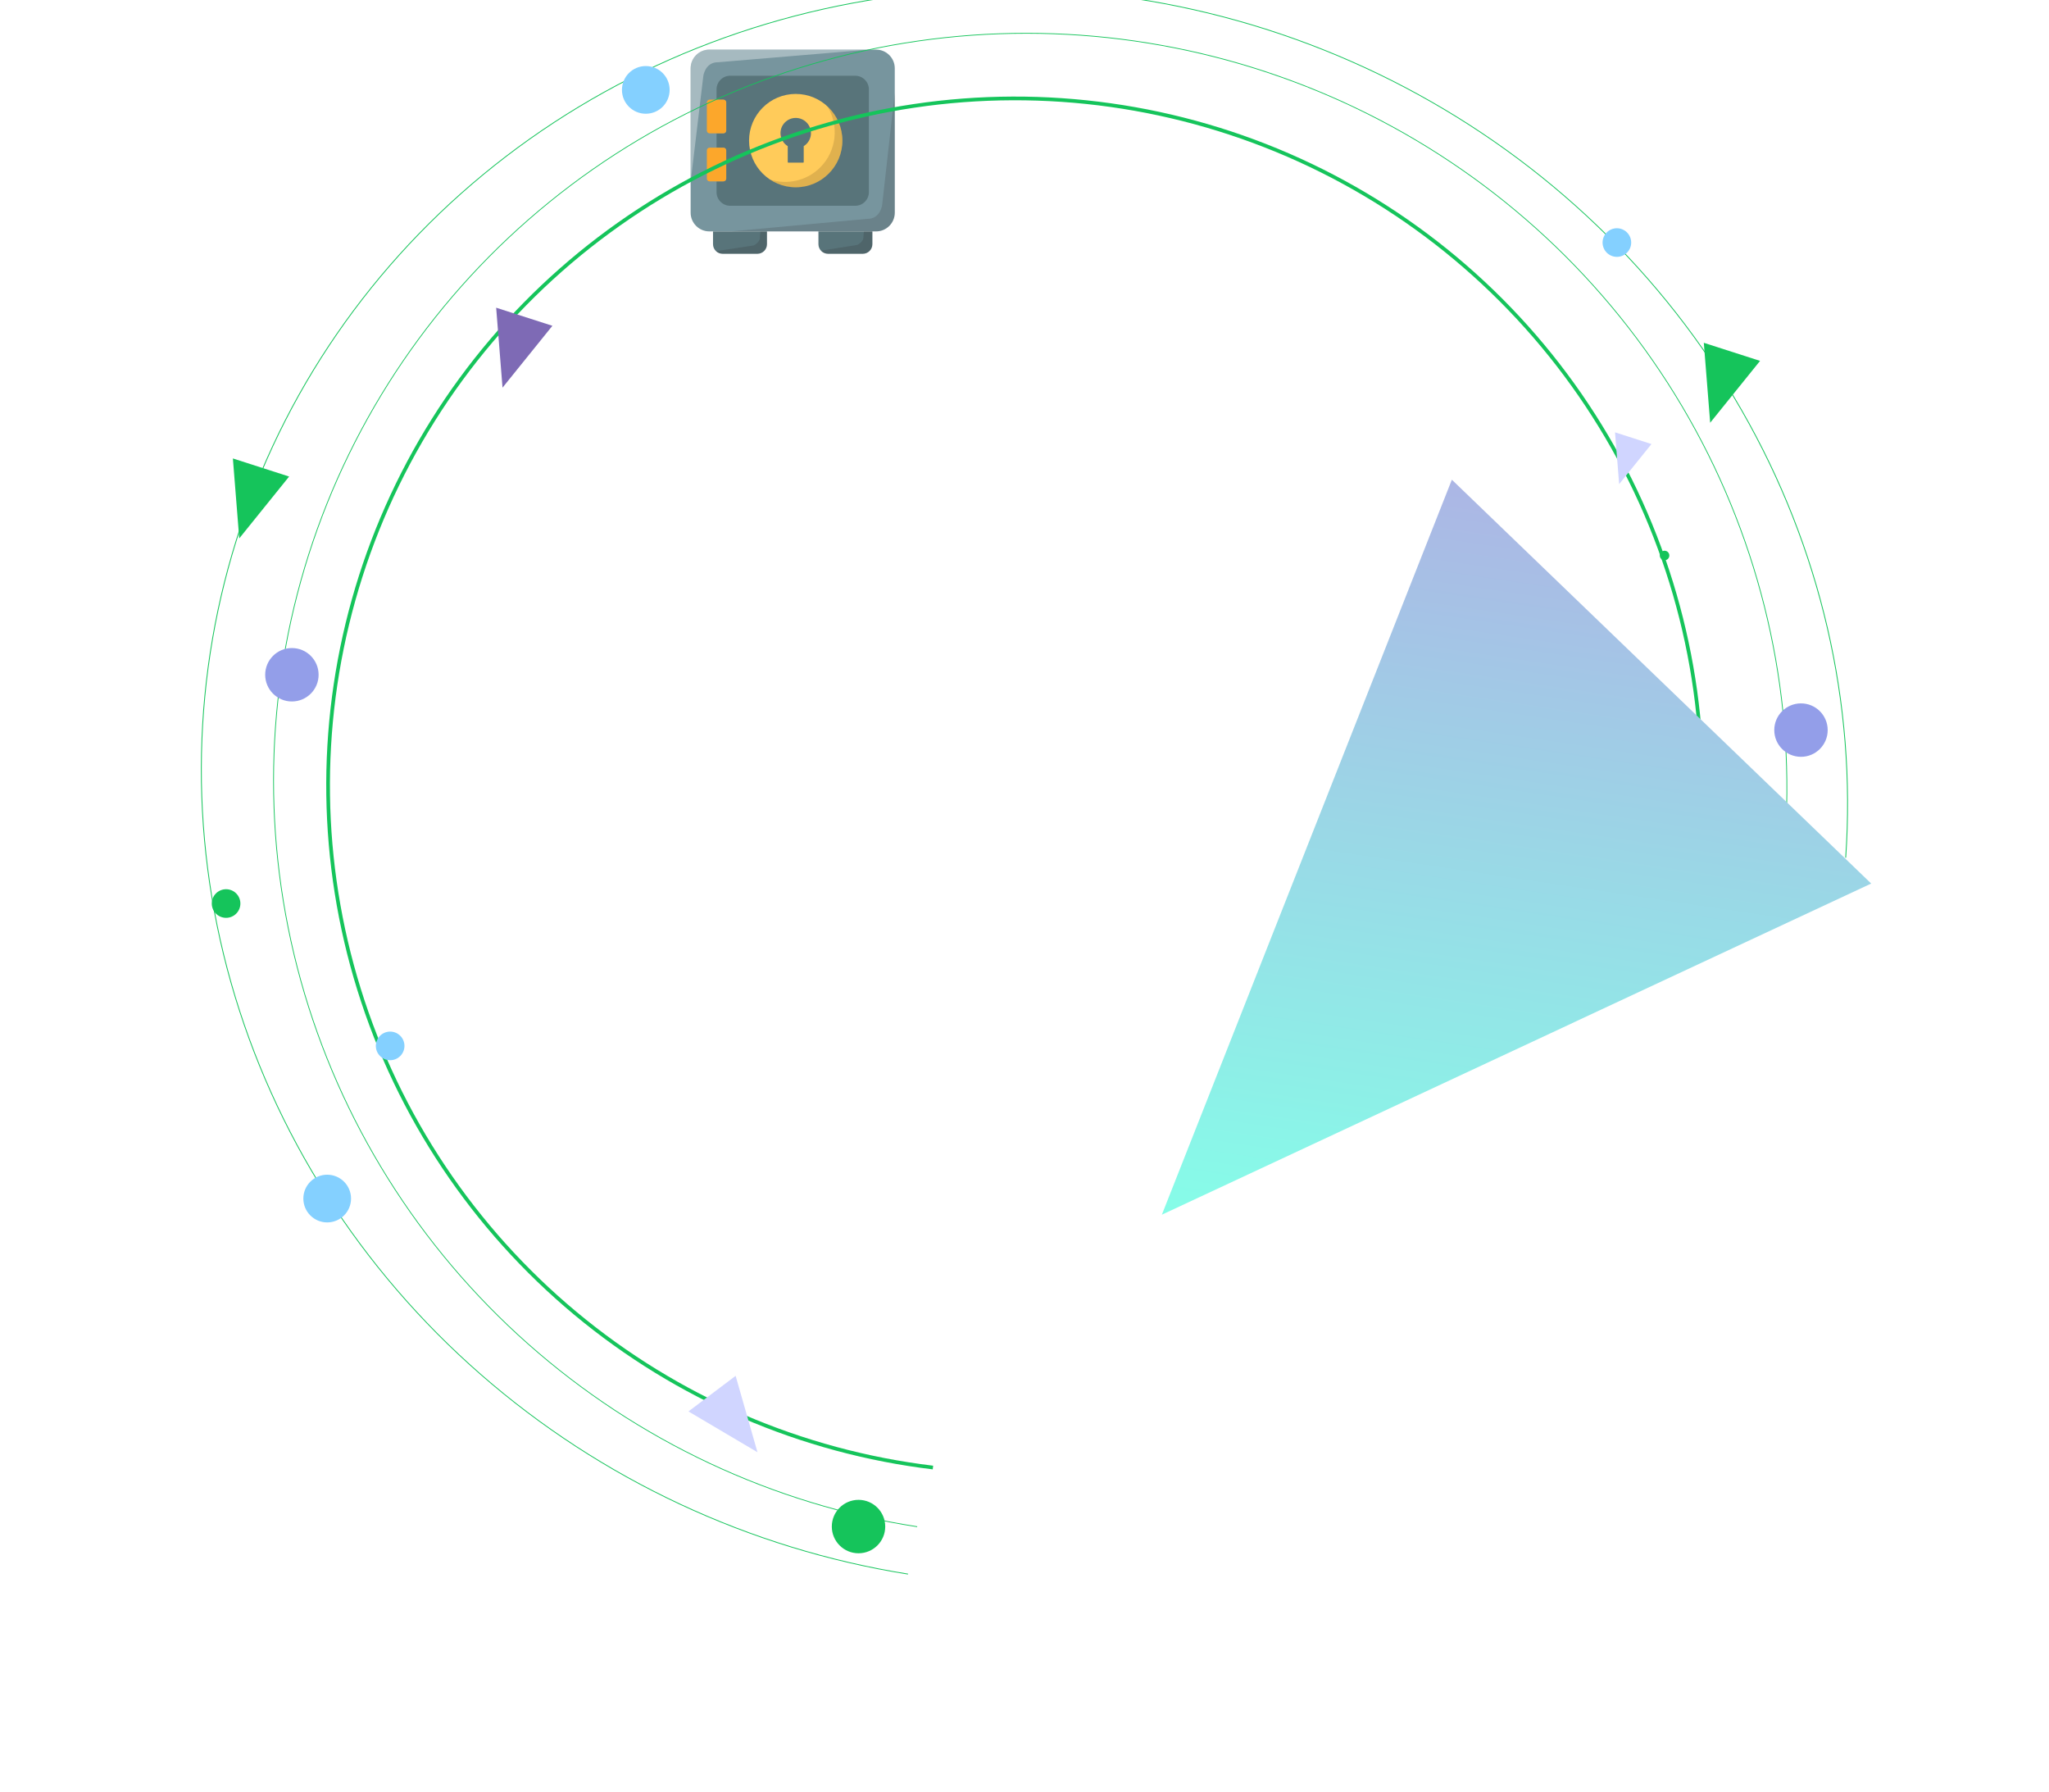 <svg width="1074" height="939" viewBox="0 0 1074 939" fill="none" xmlns="http://www.w3.org/2000/svg">
<path d="M402.013 121.264V127.968C402.013 130.743 399.754 133 396.981 133H378.767C375.992 133 373.735 130.743 373.735 127.968V121.264H402.013Z" fill="#58747A"/>
<path d="M457.265 121.264V127.968C457.265 130.743 455.008 133 452.233 133H434.019C431.246 133 428.987 130.743 428.987 127.968V121.264H457.265Z" fill="#58747A"/>
<path opacity="0.13" d="M402.013 121.264V127.968C402.013 130.743 399.754 133 396.981 133H378.767C377.422 133 376.201 132.47 375.298 131.61L394.995 128.635C394.995 128.635 398.591 127.03 398.276 124.202L398.581 121.264H402.013Z" fill="#160204"/>
<path opacity="0.13" d="M457.263 121.264V127.968C457.263 130.743 455.006 133 452.231 133H434.017C432.55 133 431.226 132.367 430.304 131.361L449.283 128.37C449.283 128.37 452.88 126.765 452.565 123.937L452.843 121.264H457.263Z" fill="#160204"/>
<path d="M459.201 26H371.8C366.396 26 362 30.396 362 35.8V111.465C362 116.869 366.396 121.265 371.8 121.265H459.201C464.604 121.265 469 116.869 469 111.465V35.8C469 30.396 464.604 26 459.201 26Z" fill="#77959E"/>
<path d="M455.434 46.846V100.685C455.434 104.626 452.227 107.836 448.283 107.836H382.733C378.792 107.836 375.582 104.626 375.582 100.685V95.044H379.205C380.01 95.044 380.662 94.39 380.662 93.588V78.841C380.662 78.035 380.01 77.384 379.205 77.384H375.582V69.883H379.205C380.01 69.883 380.662 69.229 380.662 68.427V53.68C380.662 52.874 380.01 52.223 379.205 52.223H375.582V46.846C375.582 42.903 378.792 39.696 382.733 39.696H448.283C452.227 39.696 455.434 42.903 455.434 46.846Z" fill="#58747A"/>
<path d="M417.088 49.221C403.598 49.221 392.623 60.196 392.623 73.686C392.623 87.177 403.598 98.153 417.088 98.153C430.579 98.153 441.554 87.177 441.554 73.686C441.554 60.196 430.579 49.221 417.088 49.221ZM421.276 76.588V84.966C421.23 85.231 421.011 85.231 421.011 85.231H413.167C413.02 85.231 412.902 85.112 412.902 84.966V76.588C410.553 75.139 409.1 72.547 409.1 69.786C409.1 65.381 412.684 61.797 417.089 61.797C421.494 61.797 425.077 65.381 425.077 69.786C425.077 72.547 423.624 75.139 421.276 76.588Z" fill="#FFCB5A"/>
<path d="M379.205 52.222H371.959C371.155 52.222 370.502 52.874 370.502 53.679V68.425C370.502 69.23 371.155 69.882 371.959 69.882H379.205C380.009 69.882 380.662 69.23 380.662 68.425V53.679C380.662 52.874 380.01 52.222 379.205 52.222Z" fill="#FCA72B"/>
<path d="M379.206 77.383H371.96C371.155 77.383 370.503 78.035 370.503 78.84V93.586C370.503 94.391 371.155 95.043 371.96 95.043H379.205C380.01 95.043 380.662 94.391 380.662 93.586V78.84C380.662 78.035 380.01 77.383 379.206 77.383Z" fill="#FCA72B"/>
<path opacity="0.35" d="M455.448 26L376.554 32.608C369.522 32.452 368.642 39.894 368.642 39.894L362 95.396V35.8C362 30.396 366.397 26 371.8 26H455.448Z" fill="white"/>
<path opacity="0.13" d="M469.002 48.565V111.465C469.002 116.868 464.605 121.264 459.202 121.264H383.362L454.485 114.699C461.514 114.852 462.393 107.413 462.393 107.413L469.002 48.565Z" fill="#160204"/>
<path opacity="0.13" d="M441.555 73.687C441.555 87.178 430.582 98.153 417.09 98.153C412.122 98.153 407.497 96.665 403.633 94.109C412.601 96.959 422.824 94.835 429.925 87.734C438.596 79.063 439.849 65.738 433.683 55.724C438.522 60.198 441.555 66.594 441.555 73.687Z" fill="#160204"/>
<g filter="url(#filter0_d_60_57)">
<path d="M888.064 175.643L917.547 185.122L891.404 217.537L888.064 175.643Z" fill="#15C45B"/>
</g>
<circle cx="872.5" cy="291.111" r="2.5" fill="#15C45B"/>
<path d="M488.897 770.029C419.744 761.713 354.473 733.569 300.955 688.991C247.438 644.413 207.959 585.305 187.279 518.794C166.599 452.284 165.601 381.21 184.406 314.146C203.211 247.081 241.016 186.888 293.261 140.826C345.507 94.763 409.962 64.798 478.855 54.545C547.748 44.291 618.135 54.186 681.531 83.036C744.926 111.887 798.622 158.461 836.143 217.142C873.664 275.824 893.408 344.107 892.994 413.757L891.06 413.746C891.472 344.468 871.834 276.551 834.514 218.184C797.194 159.817 743.786 113.492 680.73 84.796C617.674 56.1 547.663 46.258 479.14 56.457C410.616 66.656 346.506 96.46 294.54 142.276C242.574 188.091 204.972 247.962 186.268 314.668C167.563 381.373 168.556 452.066 189.125 518.22C209.694 584.375 248.962 643.166 302.193 687.505C355.424 731.844 420.345 759.838 489.128 768.109L488.897 770.029Z" fill="#15C45B"/>
<path d="M480.71 800.277C404.894 788.523 334.021 755.235 276.662 704.439C219.302 653.643 177.912 587.515 157.498 514.051C137.084 440.587 138.52 362.934 161.632 290.482C184.744 218.031 228.542 153.884 287.73 105.8C346.918 57.715 418.961 27.753 495.146 19.535C571.331 11.317 648.396 25.196 717.02 59.494C785.645 93.791 842.89 147.039 881.833 212.796C920.776 278.554 939.75 354.005 936.458 430.026L936.046 430.007C939.333 354.065 920.38 278.692 881.477 213.003C842.574 147.314 785.389 94.122 716.836 59.86C648.283 25.598 571.298 11.733 495.193 19.942C419.087 28.152 347.119 58.083 287.993 106.118C228.866 154.152 185.114 218.232 162.026 290.608C138.938 362.984 137.504 440.556 157.897 513.943C178.289 587.331 219.636 653.391 276.936 704.134C334.236 754.877 405.035 788.13 480.772 799.872L480.71 800.277Z" fill="#15C45B"/>
<path d="M475.903 825.116C392.74 811.872 314.851 775.474 251.787 720.387C188.723 665.299 143.224 593.915 120.868 514.987C98.512 436.058 100.271 353.015 125.929 276.039C151.587 199.063 200.029 131.499 265.316 81.631C330.603 31.763 409.898 1.757 493.479 -4.707C577.06 -11.171 661.294 6.187 735.855 45.24C810.416 84.293 872.063 143.343 913.238 215.15C954.413 286.957 973.326 368.401 967.66 449.497L967.211 449.458C972.872 368.447 953.978 287.088 912.846 215.355C871.714 143.623 810.131 84.634 735.648 45.622C661.165 6.61 577.018 -10.73 493.524 -4.273C410.03 2.185 330.818 32.159 265.599 81.975C200.38 131.792 151.988 199.285 126.357 276.181C100.726 353.077 98.969 436.033 121.301 514.88C143.634 593.726 189.086 665.036 252.084 720.066C315.083 775.096 392.89 811.456 475.967 824.687L475.903 825.116Z" fill="#15C45B"/>
<g filter="url(#filter1_d_60_57)">
<path d="M756.001 247.39L975.799 459.03L604 632.563L756.001 247.39Z" fill="url(#paint0_linear_60_57)"/>
</g>
<g filter="url(#filter2_d_60_57)">
<path d="M255.065 157.254L284.547 166.734L258.404 199.148L255.065 157.254Z" fill="#7E6AB5"/>
</g>
<g filter="url(#filter3_d_60_57)">
<path d="M117.065 236.254L146.548 245.734L120.405 278.148L117.065 236.254Z" fill="#15C45B"/>
</g>
<g filter="url(#filter4_d_60_57)">
<path d="M841.527 222.564L860.631 228.706L843.691 249.71L841.527 222.564Z" fill="#D0D5FF"/>
</g>
<g filter="url(#filter5_d_60_57)">
<path d="M355.861 735.667L380.584 717.016L392.04 757.053L355.861 735.667Z" fill="#D0D5FF"/>
</g>
<g filter="url(#filter6_d_60_57)">
<circle cx="145" cy="345.611" r="14" fill="#939EE9"/>
</g>
<g filter="url(#filter7_d_60_57)">
<circle cx="442" cy="792" r="14" fill="#15C45B"/>
</g>
<g filter="url(#filter8_d_60_57)">
<circle cx="936" cy="374.611" r="14" fill="#939EE9"/>
</g>
<g filter="url(#filter9_d_60_57)">
<circle cx="839.5" cy="119.111" r="7.5" fill="#84D0FF"/>
</g>
<g filter="url(#filter10_d_60_57)">
<circle cx="196.5" cy="540.111" r="7.5" fill="#84D0FF"/>
</g>
<g filter="url(#filter11_d_60_57)">
<circle cx="110.5" cy="465.5" r="7.5" fill="#15C45B"/>
</g>
<g filter="url(#filter12_d_60_57)">
<circle cx="163.5" cy="620.111" r="12.5" fill="#84D0FF"/>
</g>
<g filter="url(#filter13_d_60_57)">
<circle cx="330.5" cy="39.111" r="12.5" fill="#84D0FF"/>
</g>
<defs>
<filter id="filter0_d_60_57" x="883.064" y="169.643" width="49.482" height="61.894" filterUnits="userSpaceOnUse" color-interpolation-filters="sRGB">
<feFlood flood-opacity="0" result="BackgroundImageFix"/>
<feColorMatrix in="SourceAlpha" type="matrix" values="0 0 0 0 0 0 0 0 0 0 0 0 0 0 0 0 0 0 127 0" result="hardAlpha"/>
<feOffset dx="5" dy="4"/>
<feGaussianBlur stdDeviation="5"/>
<feComposite in2="hardAlpha" operator="out"/>
<feColorMatrix type="matrix" values="0 0 0 0 0 0 0 0 0 0 0 0 0 0 0 0 0 0 0.25 0"/>
<feBlend mode="normal" in2="BackgroundImageFix" result="effect1_dropShadow_60_57"/>
<feBlend mode="normal" in="SourceGraphic" in2="effect1_dropShadow_60_57" result="shape"/>
</filter>
<filter id="filter1_d_60_57" x="599" y="241.39" width="391.799" height="405.172" filterUnits="userSpaceOnUse" color-interpolation-filters="sRGB">
<feFlood flood-opacity="0" result="BackgroundImageFix"/>
<feColorMatrix in="SourceAlpha" type="matrix" values="0 0 0 0 0 0 0 0 0 0 0 0 0 0 0 0 0 0 127 0" result="hardAlpha"/>
<feOffset dx="5" dy="4"/>
<feGaussianBlur stdDeviation="5"/>
<feComposite in2="hardAlpha" operator="out"/>
<feColorMatrix type="matrix" values="0 0 0 0 0 0 0 0 0 0 0 0 0 0 0 0 0 0 0.25 0"/>
<feBlend mode="normal" in2="BackgroundImageFix" result="effect1_dropShadow_60_57"/>
<feBlend mode="normal" in="SourceGraphic" in2="effect1_dropShadow_60_57" result="shape"/>
</filter>
<filter id="filter2_d_60_57" x="250.065" y="151.254" width="49.482" height="61.894" filterUnits="userSpaceOnUse" color-interpolation-filters="sRGB">
<feFlood flood-opacity="0" result="BackgroundImageFix"/>
<feColorMatrix in="SourceAlpha" type="matrix" values="0 0 0 0 0 0 0 0 0 0 0 0 0 0 0 0 0 0 127 0" result="hardAlpha"/>
<feOffset dx="5" dy="4"/>
<feGaussianBlur stdDeviation="5"/>
<feComposite in2="hardAlpha" operator="out"/>
<feColorMatrix type="matrix" values="0 0 0 0 0 0 0 0 0 0 0 0 0 0 0 0 0 0 0.25 0"/>
<feBlend mode="normal" in2="BackgroundImageFix" result="effect1_dropShadow_60_57"/>
<feBlend mode="normal" in="SourceGraphic" in2="effect1_dropShadow_60_57" result="shape"/>
</filter>
<filter id="filter3_d_60_57" x="112.065" y="230.254" width="49.482" height="61.894" filterUnits="userSpaceOnUse" color-interpolation-filters="sRGB">
<feFlood flood-opacity="0" result="BackgroundImageFix"/>
<feColorMatrix in="SourceAlpha" type="matrix" values="0 0 0 0 0 0 0 0 0 0 0 0 0 0 0 0 0 0 127 0" result="hardAlpha"/>
<feOffset dx="5" dy="4"/>
<feGaussianBlur stdDeviation="5"/>
<feComposite in2="hardAlpha" operator="out"/>
<feColorMatrix type="matrix" values="0 0 0 0 0 0 0 0 0 0 0 0 0 0 0 0 0 0 0.25 0"/>
<feBlend mode="normal" in2="BackgroundImageFix" result="effect1_dropShadow_60_57"/>
<feBlend mode="normal" in="SourceGraphic" in2="effect1_dropShadow_60_57" result="shape"/>
</filter>
<filter id="filter4_d_60_57" x="836.527" y="216.564" width="39.103" height="47.146" filterUnits="userSpaceOnUse" color-interpolation-filters="sRGB">
<feFlood flood-opacity="0" result="BackgroundImageFix"/>
<feColorMatrix in="SourceAlpha" type="matrix" values="0 0 0 0 0 0 0 0 0 0 0 0 0 0 0 0 0 0 127 0" result="hardAlpha"/>
<feOffset dx="5" dy="4"/>
<feGaussianBlur stdDeviation="5"/>
<feComposite in2="hardAlpha" operator="out"/>
<feColorMatrix type="matrix" values="0 0 0 0 0 0 0 0 0 0 0 0 0 0 0 0 0 0 0.25 0"/>
<feBlend mode="normal" in2="BackgroundImageFix" result="effect1_dropShadow_60_57"/>
<feBlend mode="normal" in="SourceGraphic" in2="effect1_dropShadow_60_57" result="shape"/>
</filter>
<filter id="filter5_d_60_57" x="350.861" y="711.016" width="56.179" height="60.037" filterUnits="userSpaceOnUse" color-interpolation-filters="sRGB">
<feFlood flood-opacity="0" result="BackgroundImageFix"/>
<feColorMatrix in="SourceAlpha" type="matrix" values="0 0 0 0 0 0 0 0 0 0 0 0 0 0 0 0 0 0 127 0" result="hardAlpha"/>
<feOffset dx="5" dy="4"/>
<feGaussianBlur stdDeviation="5"/>
<feComposite in2="hardAlpha" operator="out"/>
<feColorMatrix type="matrix" values="0 0 0 0 0 0 0 0 0 0 0 0 0 0 0 0 0 0 0.25 0"/>
<feBlend mode="normal" in2="BackgroundImageFix" result="effect1_dropShadow_60_57"/>
<feBlend mode="normal" in="SourceGraphic" in2="effect1_dropShadow_60_57" result="shape"/>
</filter>
<filter id="filter6_d_60_57" x="129" y="329.611" width="48" height="48" filterUnits="userSpaceOnUse" color-interpolation-filters="sRGB">
<feFlood flood-opacity="0" result="BackgroundImageFix"/>
<feColorMatrix in="SourceAlpha" type="matrix" values="0 0 0 0 0 0 0 0 0 0 0 0 0 0 0 0 0 0 127 0" result="hardAlpha"/>
<feOffset dx="8" dy="8"/>
<feGaussianBlur stdDeviation="5"/>
<feComposite in2="hardAlpha" operator="out"/>
<feColorMatrix type="matrix" values="0 0 0 0 0 0 0 0 0 0 0 0 0 0 0 0 0 0 0.25 0"/>
<feBlend mode="normal" in2="BackgroundImageFix" result="effect1_dropShadow_60_57"/>
<feBlend mode="normal" in="SourceGraphic" in2="effect1_dropShadow_60_57" result="shape"/>
</filter>
<filter id="filter7_d_60_57" x="426" y="776" width="48" height="48" filterUnits="userSpaceOnUse" color-interpolation-filters="sRGB">
<feFlood flood-opacity="0" result="BackgroundImageFix"/>
<feColorMatrix in="SourceAlpha" type="matrix" values="0 0 0 0 0 0 0 0 0 0 0 0 0 0 0 0 0 0 127 0" result="hardAlpha"/>
<feOffset dx="8" dy="8"/>
<feGaussianBlur stdDeviation="5"/>
<feComposite in2="hardAlpha" operator="out"/>
<feColorMatrix type="matrix" values="0 0 0 0 0 0 0 0 0 0 0 0 0 0 0 0 0 0 0.25 0"/>
<feBlend mode="normal" in2="BackgroundImageFix" result="effect1_dropShadow_60_57"/>
<feBlend mode="normal" in="SourceGraphic" in2="effect1_dropShadow_60_57" result="shape"/>
</filter>
<filter id="filter8_d_60_57" x="920" y="358.611" width="48" height="48" filterUnits="userSpaceOnUse" color-interpolation-filters="sRGB">
<feFlood flood-opacity="0" result="BackgroundImageFix"/>
<feColorMatrix in="SourceAlpha" type="matrix" values="0 0 0 0 0 0 0 0 0 0 0 0 0 0 0 0 0 0 127 0" result="hardAlpha"/>
<feOffset dx="8" dy="8"/>
<feGaussianBlur stdDeviation="5"/>
<feComposite in2="hardAlpha" operator="out"/>
<feColorMatrix type="matrix" values="0 0 0 0 0 0 0 0 0 0 0 0 0 0 0 0 0 0 0.25 0"/>
<feBlend mode="normal" in2="BackgroundImageFix" result="effect1_dropShadow_60_57"/>
<feBlend mode="normal" in="SourceGraphic" in2="effect1_dropShadow_60_57" result="shape"/>
</filter>
<filter id="filter9_d_60_57" x="830" y="109.611" width="35" height="35" filterUnits="userSpaceOnUse" color-interpolation-filters="sRGB">
<feFlood flood-opacity="0" result="BackgroundImageFix"/>
<feColorMatrix in="SourceAlpha" type="matrix" values="0 0 0 0 0 0 0 0 0 0 0 0 0 0 0 0 0 0 127 0" result="hardAlpha"/>
<feOffset dx="8" dy="8"/>
<feGaussianBlur stdDeviation="5"/>
<feComposite in2="hardAlpha" operator="out"/>
<feColorMatrix type="matrix" values="0 0 0 0 0 0 0 0 0 0 0 0 0 0 0 0 0 0 0.25 0"/>
<feBlend mode="normal" in2="BackgroundImageFix" result="effect1_dropShadow_60_57"/>
<feBlend mode="normal" in="SourceGraphic" in2="effect1_dropShadow_60_57" result="shape"/>
</filter>
<filter id="filter10_d_60_57" x="187" y="530.611" width="35" height="35" filterUnits="userSpaceOnUse" color-interpolation-filters="sRGB">
<feFlood flood-opacity="0" result="BackgroundImageFix"/>
<feColorMatrix in="SourceAlpha" type="matrix" values="0 0 0 0 0 0 0 0 0 0 0 0 0 0 0 0 0 0 127 0" result="hardAlpha"/>
<feOffset dx="8" dy="8"/>
<feGaussianBlur stdDeviation="5"/>
<feComposite in2="hardAlpha" operator="out"/>
<feColorMatrix type="matrix" values="0 0 0 0 0 0 0 0 0 0 0 0 0 0 0 0 0 0 0.25 0"/>
<feBlend mode="normal" in2="BackgroundImageFix" result="effect1_dropShadow_60_57"/>
<feBlend mode="normal" in="SourceGraphic" in2="effect1_dropShadow_60_57" result="shape"/>
</filter>
<filter id="filter11_d_60_57" x="101" y="456" width="35" height="35" filterUnits="userSpaceOnUse" color-interpolation-filters="sRGB">
<feFlood flood-opacity="0" result="BackgroundImageFix"/>
<feColorMatrix in="SourceAlpha" type="matrix" values="0 0 0 0 0 0 0 0 0 0 0 0 0 0 0 0 0 0 127 0" result="hardAlpha"/>
<feOffset dx="8" dy="8"/>
<feGaussianBlur stdDeviation="5"/>
<feComposite in2="hardAlpha" operator="out"/>
<feColorMatrix type="matrix" values="0 0 0 0 0 0 0 0 0 0 0 0 0 0 0 0 0 0 0.25 0"/>
<feBlend mode="normal" in2="BackgroundImageFix" result="effect1_dropShadow_60_57"/>
<feBlend mode="normal" in="SourceGraphic" in2="effect1_dropShadow_60_57" result="shape"/>
</filter>
<filter id="filter12_d_60_57" x="149" y="605.611" width="45" height="45" filterUnits="userSpaceOnUse" color-interpolation-filters="sRGB">
<feFlood flood-opacity="0" result="BackgroundImageFix"/>
<feColorMatrix in="SourceAlpha" type="matrix" values="0 0 0 0 0 0 0 0 0 0 0 0 0 0 0 0 0 0 127 0" result="hardAlpha"/>
<feOffset dx="8" dy="8"/>
<feGaussianBlur stdDeviation="5"/>
<feComposite in2="hardAlpha" operator="out"/>
<feColorMatrix type="matrix" values="0 0 0 0 0 0 0 0 0 0 0 0 0 0 0 0 0 0 0.25 0"/>
<feBlend mode="normal" in2="BackgroundImageFix" result="effect1_dropShadow_60_57"/>
<feBlend mode="normal" in="SourceGraphic" in2="effect1_dropShadow_60_57" result="shape"/>
</filter>
<filter id="filter13_d_60_57" x="316" y="24.611" width="45" height="45" filterUnits="userSpaceOnUse" color-interpolation-filters="sRGB">
<feFlood flood-opacity="0" result="BackgroundImageFix"/>
<feColorMatrix in="SourceAlpha" type="matrix" values="0 0 0 0 0 0 0 0 0 0 0 0 0 0 0 0 0 0 127 0" result="hardAlpha"/>
<feOffset dx="8" dy="8"/>
<feGaussianBlur stdDeviation="5"/>
<feComposite in2="hardAlpha" operator="out"/>
<feColorMatrix type="matrix" values="0 0 0 0 0 0 0 0 0 0 0 0 0 0 0 0 0 0 0.25 0"/>
<feBlend mode="normal" in2="BackgroundImageFix" result="effect1_dropShadow_60_57"/>
<feBlend mode="normal" in="SourceGraphic" in2="effect1_dropShadow_60_57" result="shape"/>
</filter>
<linearGradient id="paint0_linear_60_57" x1="832.564" y1="258.771" x2="773.263" y2="657.722" gradientUnits="userSpaceOnUse">
<stop stop-color="#ACB6E5"/>
<stop offset="1" stop-color="#86FDE8"/>
</linearGradient>
</defs>
</svg>
